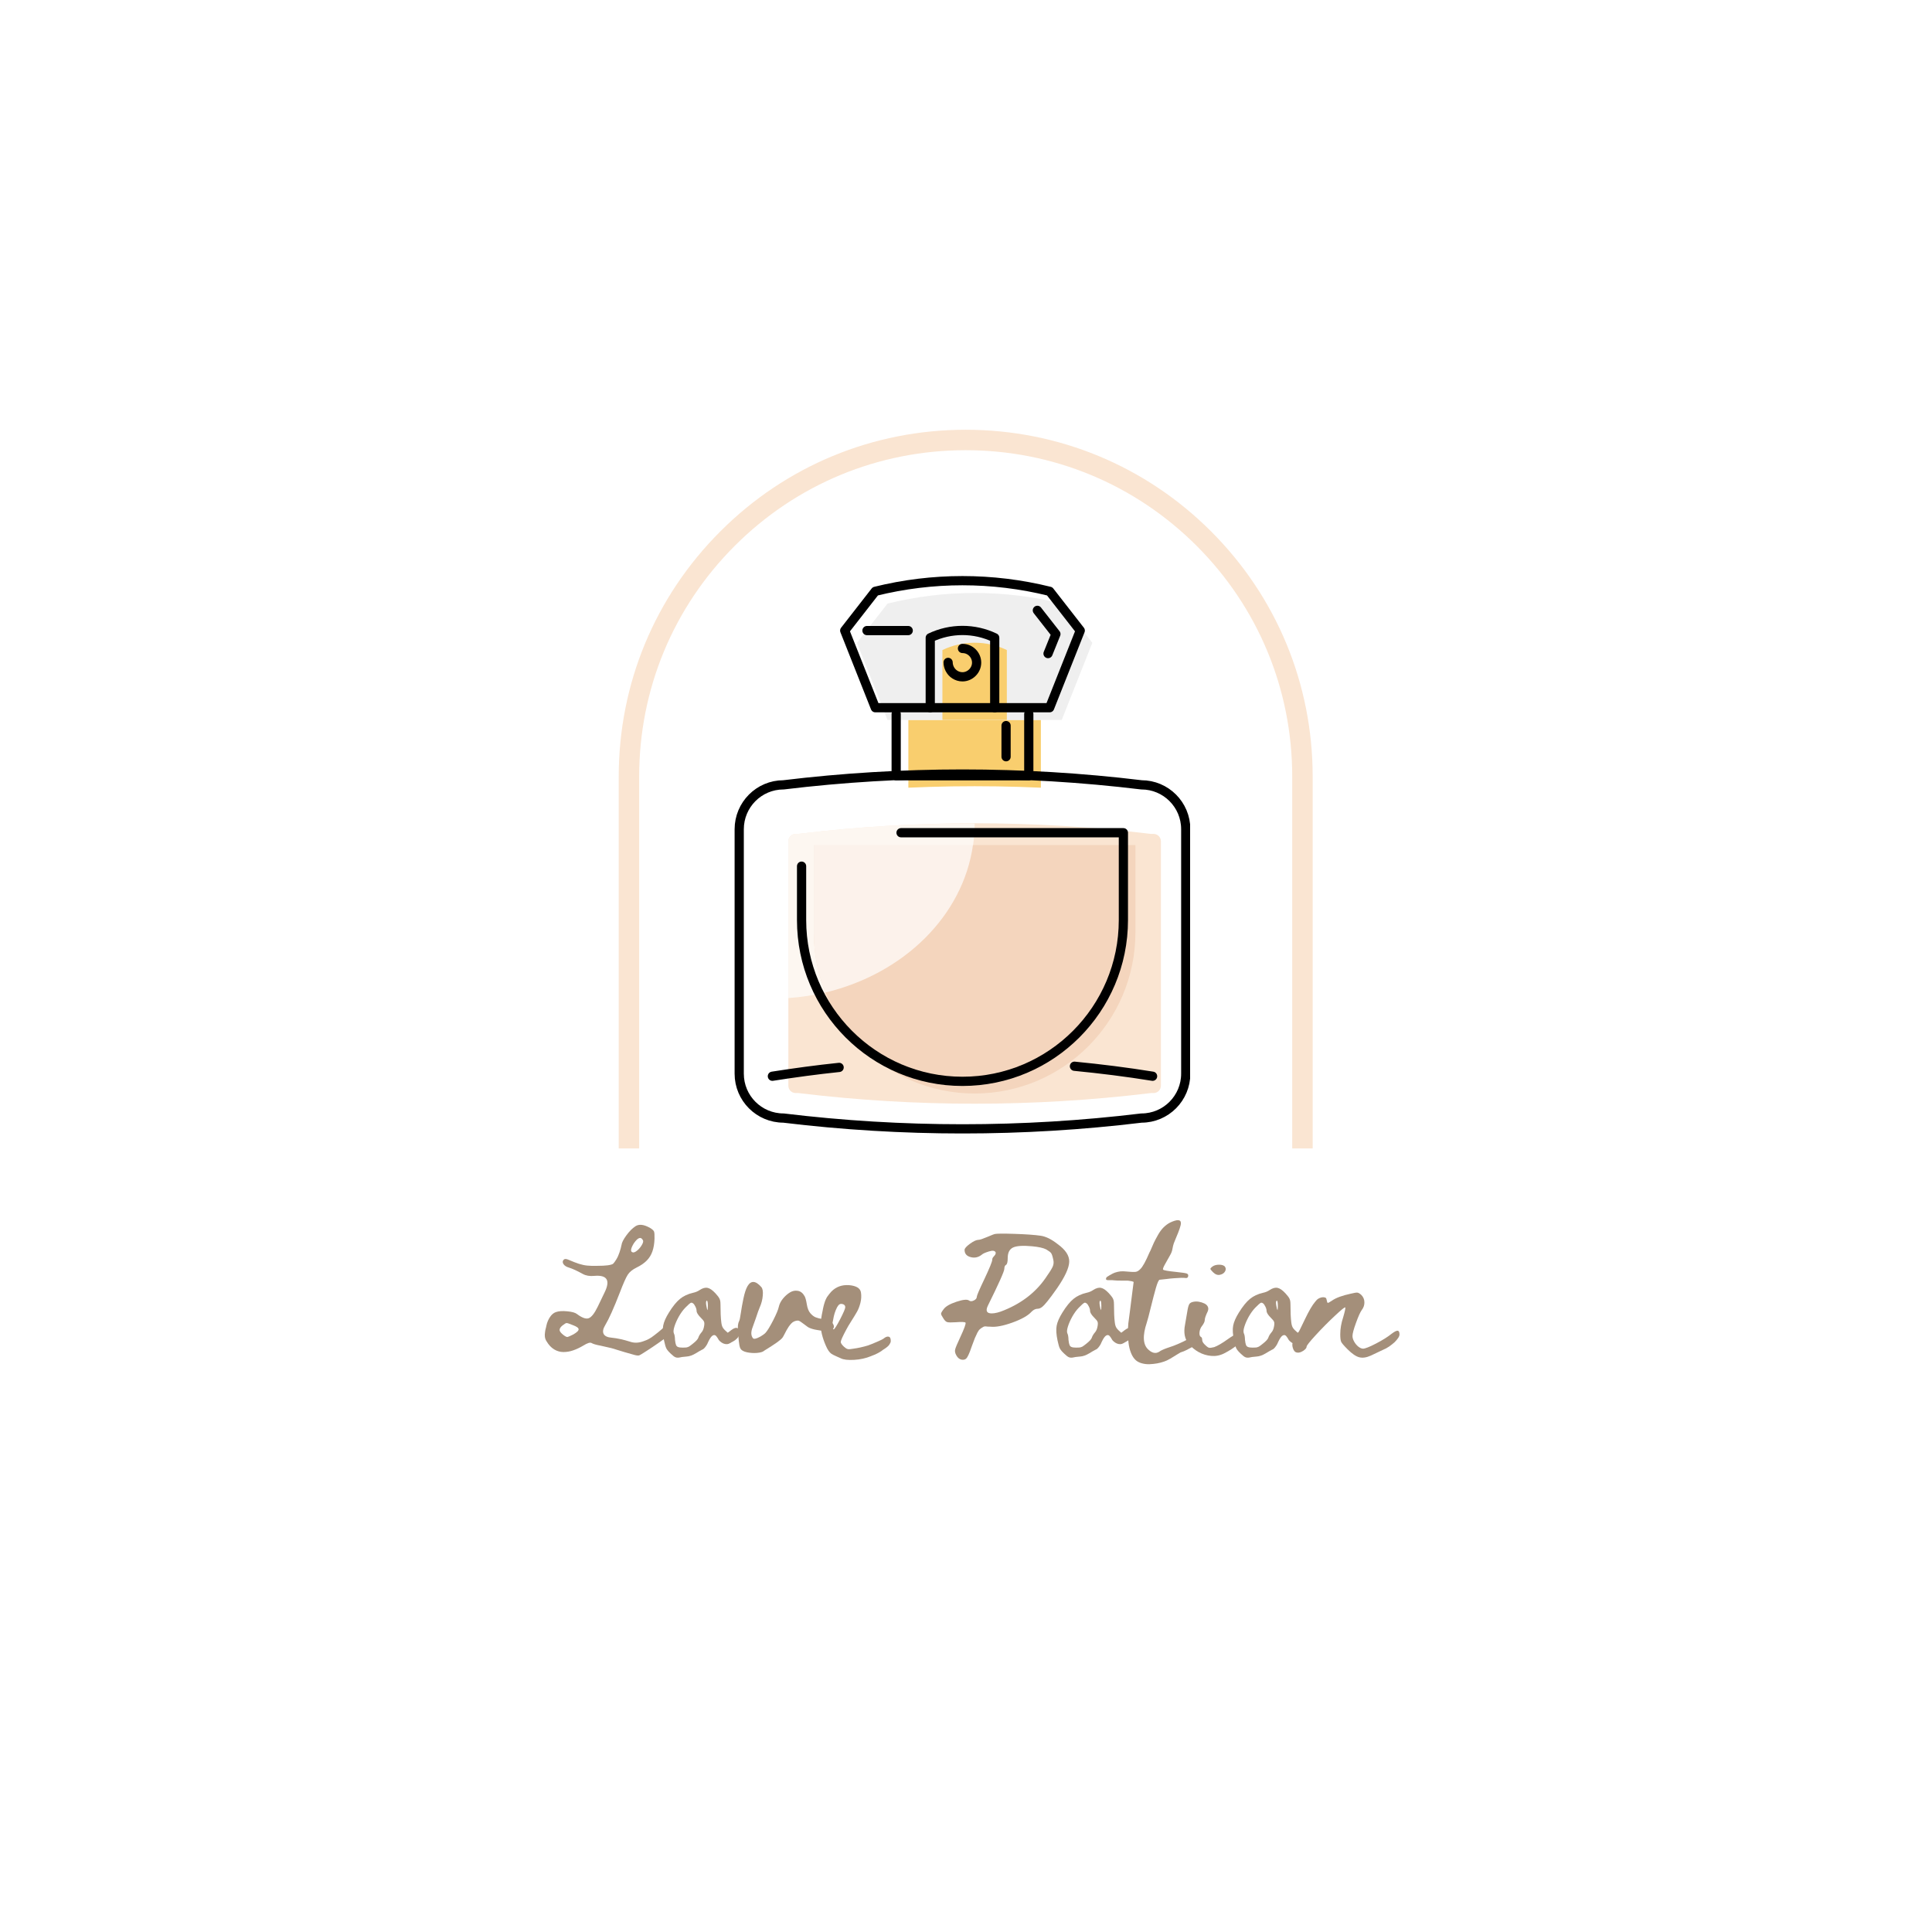 <svg xmlns="http://www.w3.org/2000/svg" xmlns:xlink="http://www.w3.org/1999/xlink" width="500" zoomAndPan="magnify" viewBox="0 0 375 375" height="500" preserveAspectRatio="xMidYMid meet" version="1.0"><defs><g/><clipPath id="ec94bbdcef"><path d="M 120.094 83.414 L 254.789 83.414 L 254.789 222.914 L 120.094 222.914 Z M 120.094 83.414 " clip-rule="nonzero"/></clipPath><clipPath id="a5cfc6d244"><path d="M 145 152 L 232.531 152 L 232.531 222 L 145 222 Z M 145 152 " clip-rule="nonzero"/></clipPath><clipPath id="bd92a74651"><path d="M 142.531 149 L 231 149 L 231 220 L 142.531 220 Z M 142.531 149 " clip-rule="nonzero"/></clipPath><clipPath id="f7e60cf16e"><path d="M 163 111.117 L 211 111.117 L 211 139 L 163 139 Z M 163 111.117 " clip-rule="nonzero"/></clipPath></defs><rect x="-37.5" width="450" fill="#ffffff" y="-37.5" height="450" fill-opacity="1"/><rect x="-37.5" width="450" fill="#ffffff" y="-37.5" height="450" fill-opacity="1"/><rect x="-37.5" width="450" fill="#ffffff" y="-37.5" height="450" fill-opacity="1"/><g clip-path="url(#ec94bbdcef)"><path fill="#fae5d2" d="M 254.789 331.621 L 250.82 331.621 L 250.82 150.746 C 250.82 133.824 244.23 117.918 232.27 105.949 C 220.293 93.98 204.367 87.383 187.43 87.383 C 170.508 87.383 154.59 93.973 142.629 105.934 C 130.66 117.887 124.062 133.801 124.062 150.746 L 124.062 331.621 L 120.094 331.621 L 120.094 150.746 C 120.094 132.738 127.102 115.832 139.832 103.129 C 152.535 90.414 169.445 83.414 187.43 83.414 C 205.43 83.414 222.355 90.422 235.074 103.145 C 247.789 115.855 254.789 132.762 254.789 150.746 L 254.789 331.621 " fill-opacity="1" fill-rule="nonzero"/></g><path fill="#f9ce6e" d="M 176.312 139.738 L 202.035 139.738 L 202.035 153.527 L 176.312 153.527 Z M 176.312 139.738 " fill-opacity="1" fill-rule="nonzero"/><path fill="#efefef" d="M 206.086 139.738 L 212.02 124.773 L 206.086 117.156 C 194.977 114.41 183.371 114.41 172.266 117.156 L 166.328 124.773 L 172.266 139.738 Z M 206.086 139.738 " fill-opacity="1" fill-rule="nonzero"/><g clip-path="url(#a5cfc6d244)"><path fill="#ffffff" d="M 232.484 210.719 C 232.484 215.449 228.66 219.324 223.895 219.324 C 200.824 222.117 177.527 222.117 154.453 219.324 C 149.73 219.324 145.863 215.492 145.863 210.719 L 145.863 163.305 C 145.863 158.574 149.688 154.699 154.453 154.699 C 177.527 151.906 200.824 151.906 223.895 154.699 C 228.617 154.699 232.484 158.531 232.484 163.305 Z M 232.484 210.719 " fill-opacity="1" fill-rule="nonzero"/></g><g clip-path="url(#bd92a74651)"><path stroke-linecap="round" transform="matrix(0.45, 0, 0, 0.451, 142.582, 111.795)" fill="none" stroke-linejoin="round" d="M 194.603 214.199 C 194.603 224.696 186.1 233.303 175.503 233.303 C 124.197 239.5 72.396 239.5 21.098 233.303 C 10.598 233.303 1.999 224.8 1.999 214.199 L 1.999 109 C 1.999 98.503 10.502 89.896 21.098 89.896 C 72.396 83.699 124.197 83.699 175.503 89.896 C 186.004 89.896 194.603 98.399 194.603 109 Z M 194.603 214.199 " stroke="#000000" stroke-width="3.973" stroke-opacity="1" stroke-miterlimit="10"/></g><path stroke-linecap="round" transform="matrix(0.45, 0, 0, 0.451, 142.582, 111.795)" fill="none" stroke-linejoin="round" d="M 181.296 143.601 L 181.296 166.9 " stroke="#000000" stroke-width="3.973" stroke-opacity="1" stroke-miterlimit="10"/><path fill="#fae5d2" d="M 189.176 214.23 C 177.887 214.23 166.508 213.555 155.309 212.203 L 154.906 212.16 L 154.453 212.16 C 153.645 212.16 153.016 211.527 153.016 210.719 L 153.016 163.305 C 153.016 162.496 153.645 161.863 154.453 161.863 L 154.906 161.863 L 155.309 161.82 C 166.508 160.469 177.887 159.793 189.176 159.793 C 200.461 159.793 211.84 160.469 223.039 161.82 L 223.445 161.863 L 223.895 161.863 C 224.703 161.863 225.332 162.496 225.332 163.305 L 225.332 210.719 C 225.332 211.527 224.703 212.16 223.895 212.16 L 223.445 212.16 L 223.039 212.203 C 211.84 213.555 200.461 214.23 189.176 214.23 Z M 189.176 214.23 " fill-opacity="1" fill-rule="nonzero"/><path fill="#ffffff" d="M 189.176 159.836 C 177.887 159.793 166.508 160.469 155.309 161.82 L 154.906 161.863 L 154.453 161.863 C 153.645 161.863 153.016 162.496 153.016 163.305 L 153.016 193.727 C 173.254 192.285 189.176 177.684 189.176 159.836 Z M 189.176 159.836 " fill-opacity="0.698" fill-rule="nonzero"/><path stroke-linecap="round" transform="matrix(0.45, 0, 0, 0.451, 142.582, 111.795)" fill="none" stroke-linejoin="round" d="M 146.597 211.001 C 157.897 212.102 169.102 213.497 180.298 215.3 " stroke="#000000" stroke-width="3.973" stroke-opacity="1" stroke-miterlimit="10"/><path stroke-linecap="round" transform="matrix(0.45, 0, 0, 0.451, 142.582, 111.795)" fill="none" stroke-linejoin="round" d="M 16.304 215.3 C 25.902 213.801 35.499 212.5 45.097 211.504 " stroke="#000000" stroke-width="3.973" stroke-opacity="1" stroke-miterlimit="10"/><path stroke-linecap="round" transform="matrix(0.45, 0, 0, 0.451, 142.582, 111.795)" fill="none" stroke-linejoin="round" d="M 126.898 59.404 L 126.898 85.996 L 69.703 85.996 L 69.703 59.404 " stroke="#000000" stroke-width="3.973" stroke-opacity="1" stroke-miterlimit="10"/><path fill="#f9ce6e" d="M 195.426 139.738 L 195.426 126.172 C 191.469 124.277 186.879 124.277 182.922 126.172 L 182.922 139.738 Z M 195.426 139.738 " fill-opacity="1" fill-rule="nonzero"/><g clip-path="url(#f7e60cf16e)"><path stroke-linecap="round" transform="matrix(0.45, 0, 0, 0.451, 142.582, 111.795)" fill="none" stroke-linejoin="round" d="M 135.897 56.699 L 149.099 23.502 L 135.897 6.6 C 111.203 0.498 85.398 0.498 60.696 6.6 L 47.503 23.502 L 60.696 56.699 Z M 135.897 56.699 " stroke="#000000" stroke-width="3.973" stroke-opacity="1" stroke-miterlimit="10"/></g><path fill="#f4d5bd" d="M 157.961 170.473 L 157.961 180.973 C 157.961 198.234 171.949 212.25 189.176 212.25 C 206.398 212.25 220.387 198.234 220.387 180.973 L 220.387 164.027 L 157.961 164.027 Z M 157.961 170.473 " fill-opacity="1" fill-rule="nonzero"/><path fill="#ffffff" d="M 188.859 163.984 L 157.961 163.984 L 157.961 180.973 C 157.961 185.117 158.773 189.039 160.211 192.645 C 175.414 188.996 186.926 177.773 188.859 163.984 Z M 188.859 163.984 " fill-opacity="0.698" fill-rule="nonzero"/><path stroke-linecap="round" transform="matrix(0.45, 0, 0, 0.451, 142.582, 111.795)" fill="none" stroke-linejoin="round" d="M 130.598 14.8 L 138.598 25.002 L 135.202 33.401 " stroke="#000000" stroke-width="3.973" stroke-opacity="1" stroke-miterlimit="10"/><path stroke-linecap="round" transform="matrix(0.45, 0, 0, 0.451, 142.582, 111.795)" fill="none" stroke-linejoin="round" d="M 112.202 56.699 L 112.202 26.597 C 103.404 22.401 93.198 22.401 84.399 26.597 L 84.399 56.699 " stroke="#000000" stroke-width="3.973" stroke-opacity="1" stroke-miterlimit="10"/><path stroke-linecap="round" transform="matrix(0.45, 0, 0, 0.451, 142.582, 111.795)" fill="none" stroke-linejoin="round" d="M 98.296 31.199 C 101.701 31.199 104.402 33.999 104.402 37.301 C 104.402 40.604 101.597 43.403 98.296 43.403 C 95.899 43.403 93.797 41.999 92.798 39.997 C 92.399 39.199 92.104 38.203 92.104 37.197 " stroke="#000000" stroke-width="3.973" stroke-opacity="1" stroke-miterlimit="10"/><path stroke-linecap="round" transform="matrix(0.45, 0, 0, 0.451, 142.582, 111.795)" fill="none" stroke-linejoin="round" d="M 117.101 64.396 L 117.101 77.796 " stroke="#000000" stroke-width="3.973" stroke-opacity="1" stroke-miterlimit="10"/><path stroke-linecap="round" transform="matrix(0.45, 0, 0, 0.451, 142.582, 111.795)" fill="none" stroke-linejoin="round" d="M 71.797 110.499 L 167.703 110.499 L 167.703 148.1 C 167.703 186.402 136.6 217.502 98.296 217.502 C 60.001 217.502 28.898 186.402 28.898 148.1 L 28.898 124.896 " stroke="#000000" stroke-width="3.973" stroke-opacity="1" stroke-miterlimit="10"/><path stroke-linecap="round" transform="matrix(0.45, 0, 0, 0.451, 142.582, 111.795)" fill="none" stroke-linejoin="round" d="M 57.1 23.502 L 74.897 23.502 " stroke="#000000" stroke-width="3.973" stroke-opacity="1" stroke-miterlimit="10"/><g fill="#a48f7a" fill-opacity="1"><g transform="translate(104.666, 262.602)"><g><path d="M 24.047 -4.828 C 24.047 -4.828 24.055 -4.832 24.078 -4.844 C 24.086 -4.863 24.102 -4.875 24.125 -4.875 C 24.52 -5.227 24.844 -5.344 25.094 -5.219 C 25.281 -5.125 25.398 -4.953 25.453 -4.703 C 25.547 -4.047 25.113 -3.363 24.156 -2.656 C 22.75 -1.633 21.305 -0.664 19.828 0.25 C 19.609 0.383 19.441 0.469 19.328 0.5 C 19.16 0.531 18.914 0.504 18.594 0.422 C 17.633 0.172 16.117 -0.273 14.047 -0.922 C 13.148 -1.141 12.441 -1.301 11.922 -1.406 C 11.035 -1.57 10.445 -1.742 10.156 -1.922 C 9.883 -2.086 9.348 -1.922 8.547 -1.422 C 7.879 -1.023 7.227 -0.719 6.594 -0.5 C 5.969 -0.281 5.336 -0.172 4.703 -0.172 C 4.066 -0.172 3.461 -0.344 2.891 -0.688 C 2.316 -1.039 1.82 -1.57 1.406 -2.281 C 1.32 -2.406 1.254 -2.539 1.203 -2.688 C 1.148 -2.832 1.113 -2.988 1.094 -3.156 C 1.082 -3.32 1.078 -3.457 1.078 -3.562 C 1.078 -3.664 1.094 -3.82 1.125 -4.031 C 1.156 -4.238 1.176 -4.379 1.188 -4.453 C 1.207 -4.535 1.25 -4.695 1.312 -4.938 C 1.375 -5.176 1.406 -5.32 1.406 -5.375 C 1.531 -5.938 1.754 -6.461 2.078 -6.953 C 2.41 -7.453 2.789 -7.773 3.219 -7.922 C 3.77 -8.117 4.508 -8.172 5.438 -8.078 C 6.363 -7.992 6.992 -7.816 7.328 -7.547 C 8.297 -6.816 9.051 -6.547 9.594 -6.734 C 10.133 -6.93 10.719 -7.672 11.344 -8.953 C 11.676 -9.648 12.129 -10.594 12.703 -11.781 C 13.836 -14.113 13.16 -15.172 10.672 -14.953 C 9.805 -14.867 9.066 -14.992 8.453 -15.328 C 7.348 -15.941 6.438 -16.359 5.719 -16.578 C 5.258 -16.711 4.926 -16.926 4.719 -17.219 C 4.508 -17.52 4.504 -17.797 4.703 -18.047 C 4.867 -18.266 5.16 -18.289 5.578 -18.125 C 6.422 -17.758 7.129 -17.484 7.703 -17.297 C 8.266 -17.117 8.805 -17.004 9.328 -16.953 C 9.859 -16.898 10.516 -16.883 11.297 -16.906 C 12.91 -16.906 13.922 -17.035 14.328 -17.297 C 14.492 -17.453 14.703 -17.734 14.953 -18.141 C 15.203 -18.547 15.41 -19.004 15.578 -19.516 C 15.754 -20.035 15.883 -20.516 15.969 -20.953 C 16.02 -21.398 16.332 -22.02 16.906 -22.812 C 17.488 -23.602 18.07 -24.191 18.656 -24.578 C 19.363 -25.055 20.32 -24.945 21.531 -24.25 C 21.945 -24 22.195 -23.77 22.281 -23.562 C 22.363 -23.352 22.395 -22.883 22.375 -22.156 C 22.344 -21.219 22.207 -20.406 21.969 -19.719 C 21.738 -19.039 21.375 -18.445 20.875 -17.938 C 20.375 -17.426 19.719 -16.973 18.906 -16.578 C 18.113 -16.191 17.539 -15.727 17.188 -15.188 C 16.832 -14.645 16.312 -13.473 15.625 -11.672 C 14.457 -8.66 13.516 -6.562 12.797 -5.375 C 12.379 -4.688 12.281 -4.125 12.5 -3.688 C 12.727 -3.258 13.254 -3.016 14.078 -2.953 C 15.16 -2.848 16.352 -2.586 17.656 -2.172 C 18.469 -1.891 19.348 -1.93 20.297 -2.297 C 20.648 -2.41 20.977 -2.551 21.281 -2.719 C 21.594 -2.883 21.941 -3.117 22.328 -3.422 C 22.711 -3.723 22.977 -3.93 23.125 -4.047 C 23.27 -4.16 23.578 -4.422 24.047 -4.828 Z M 18.344 -21.25 C 17.664 -20.113 17.648 -19.531 18.297 -19.5 C 18.535 -19.531 18.82 -19.695 19.156 -20 C 19.488 -20.312 19.758 -20.66 19.969 -21.047 C 20.176 -21.43 20.227 -21.707 20.125 -21.875 C 19.738 -22.625 19.145 -22.414 18.344 -21.25 Z M 6.625 -3.594 C 7.32 -4 7.66 -4.332 7.641 -4.594 C 7.629 -4.863 7.25 -5.133 6.5 -5.406 C 5.832 -5.688 5.426 -5.816 5.281 -5.797 C 5.145 -5.785 4.875 -5.617 4.469 -5.297 C 4.102 -4.984 3.93 -4.691 3.953 -4.422 C 3.984 -4.16 4.223 -3.852 4.672 -3.5 C 5.035 -3.219 5.297 -3.082 5.453 -3.094 C 5.617 -3.113 6.008 -3.281 6.625 -3.594 Z M 6.625 -3.594 "/></g></g></g><g fill="#a48f7a" fill-opacity="1"><g transform="translate(128.549, 262.602)"><g><path d="M 14.625 -4.797 C 14.875 -4.66 15 -4.367 15 -3.922 C 15.02 -3.41 14.727 -2.926 14.125 -2.469 C 13.906 -2.32 13.656 -2.176 13.375 -2.031 C 13.32 -2.008 13.266 -1.973 13.203 -1.922 C 12.961 -1.785 12.758 -1.711 12.594 -1.703 C 12.094 -1.672 11.613 -1.867 11.156 -2.297 C 11.031 -2.398 10.906 -2.578 10.781 -2.828 L 10.703 -2.953 C 10.547 -3.203 10.398 -3.359 10.266 -3.422 C 10.141 -3.492 9.977 -3.477 9.781 -3.375 C 9.531 -3.238 9.242 -2.832 8.922 -2.156 C 8.773 -1.801 8.648 -1.555 8.547 -1.422 C 8.234 -0.953 7.957 -0.688 7.719 -0.625 C 7.426 -0.477 7.02 -0.242 6.5 0.078 C 5.863 0.461 5.266 0.672 4.703 0.703 C 4.047 0.754 3.562 0.82 3.25 0.906 C 3.164 0.914 3.082 0.922 3 0.922 C 2.812 0.922 2.656 0.891 2.531 0.828 C 2.32 0.742 2.031 0.52 1.656 0.156 C 1.238 -0.227 0.953 -0.566 0.797 -0.859 C 0.648 -1.148 0.5 -1.664 0.344 -2.406 C 0.094 -3.602 0.035 -4.562 0.172 -5.281 C 0.305 -6.008 0.676 -6.859 1.281 -7.828 C 2.039 -9.055 2.766 -9.945 3.453 -10.5 C 4.129 -11.051 4.969 -11.441 5.969 -11.672 C 6.457 -11.773 6.883 -11.953 7.25 -12.203 C 7.832 -12.586 8.348 -12.727 8.797 -12.625 C 9.234 -12.539 9.734 -12.195 10.297 -11.594 C 10.598 -11.258 10.816 -10.992 10.953 -10.797 C 11.086 -10.598 11.176 -10.406 11.219 -10.219 C 11.27 -10.039 11.297 -9.773 11.297 -9.422 C 11.297 -7.941 11.348 -6.789 11.453 -5.969 C 11.504 -5.488 11.613 -5.117 11.781 -4.859 C 11.957 -4.598 12.266 -4.285 12.703 -3.922 L 12.781 -3.969 C 13.07 -4.176 13.285 -4.336 13.422 -4.453 C 13.922 -4.836 14.32 -4.953 14.625 -4.797 Z M 8.844 -9.094 C 8.844 -9.75 8.781 -10.109 8.656 -10.172 C 8.613 -10.141 8.578 -10.098 8.547 -10.047 C 8.461 -9.898 8.473 -9.562 8.578 -9.031 C 8.641 -8.645 8.707 -8.398 8.781 -8.297 C 8.82 -8.43 8.844 -8.695 8.844 -9.094 Z M 8.125 -5.25 C 8.188 -5.633 8.176 -5.91 8.094 -6.078 C 8.031 -6.242 7.82 -6.5 7.469 -6.844 C 6.926 -7.383 6.656 -7.828 6.656 -8.172 C 6.656 -8.41 6.578 -8.688 6.422 -9 C 6.273 -9.312 6.125 -9.52 5.969 -9.625 C 5.852 -9.707 5.754 -9.75 5.672 -9.75 C 5.609 -9.75 5.551 -9.734 5.5 -9.703 C 5.332 -9.617 4.988 -9.312 4.469 -8.781 C 4.02 -8.32 3.598 -7.742 3.203 -7.047 C 2.816 -6.348 2.531 -5.691 2.344 -5.078 C 2.164 -4.492 2.133 -4.066 2.25 -3.797 C 2.383 -3.547 2.457 -3.125 2.469 -2.531 C 2.52 -2.07 2.586 -1.738 2.672 -1.531 C 2.754 -1.344 2.879 -1.219 3.047 -1.156 C 3.234 -1.07 3.535 -1.031 3.953 -1.031 C 4.148 -1.031 4.316 -1.035 4.453 -1.047 C 4.586 -1.047 4.711 -1.062 4.828 -1.094 C 4.941 -1.133 5.051 -1.176 5.156 -1.219 C 5.27 -1.289 5.383 -1.367 5.5 -1.453 C 5.613 -1.535 5.754 -1.645 5.922 -1.781 C 6.555 -2.281 6.914 -2.676 7 -2.969 C 7.102 -3.289 7.301 -3.625 7.594 -3.969 C 7.863 -4.258 8.039 -4.688 8.125 -5.25 Z M 8.125 -5.25 "/></g></g></g><g fill="#a48f7a" fill-opacity="1"><g transform="translate(142.135, 262.602)"><g><path d="M 16.469 -4.453 C 15.875 -4.547 15.367 -4.688 14.953 -4.875 C 14.785 -4.938 14.438 -5.176 13.906 -5.594 C 13.383 -6.008 13.016 -6.238 12.797 -6.281 C 12.535 -6.289 12.289 -6.242 12.062 -6.141 C 11.832 -6.047 11.633 -5.91 11.469 -5.734 C 11.301 -5.555 11.129 -5.344 10.953 -5.094 C 10.785 -4.844 10.641 -4.602 10.516 -4.375 C 10.398 -4.145 10.27 -3.895 10.125 -3.625 C 9.988 -3.352 9.863 -3.133 9.75 -2.969 C 9.582 -2.738 9.211 -2.422 8.641 -2.016 C 8.066 -1.617 7.504 -1.25 6.953 -0.906 C 6.398 -0.57 6.109 -0.383 6.078 -0.344 C 5.859 -0.176 5.426 -0.062 4.781 0 C 4.145 0.051 3.5 0.008 2.844 -0.125 C 2.195 -0.27 1.781 -0.504 1.594 -0.828 C 1.508 -0.961 1.438 -1.191 1.375 -1.516 C 1.32 -1.836 1.281 -2.145 1.25 -2.438 C 1.227 -2.727 1.203 -3.07 1.172 -3.469 C 1.141 -3.875 1.125 -4.145 1.125 -4.281 C 1.02 -5.094 1.094 -5.738 1.344 -6.219 C 1.426 -6.352 1.531 -6.852 1.656 -7.719 C 1.781 -8.594 1.953 -9.551 2.172 -10.594 C 2.391 -11.633 2.648 -12.422 2.953 -12.953 C 3.629 -14.098 4.52 -14.047 5.625 -12.797 C 5.895 -12.492 5.992 -11.953 5.922 -11.172 C 5.867 -10.391 5.672 -9.613 5.328 -8.844 C 5.129 -8.383 4.879 -7.688 4.578 -6.75 C 4.254 -5.832 4.047 -5.25 3.953 -5 C 3.598 -4.082 3.613 -3.375 4 -2.875 C 4.082 -2.758 4.238 -2.723 4.469 -2.766 C 4.707 -2.816 4.961 -2.914 5.234 -3.062 C 5.516 -3.207 5.766 -3.359 5.984 -3.516 C 6.211 -3.672 6.375 -3.805 6.469 -3.922 C 6.82 -4.305 7.312 -5.109 7.938 -6.328 C 8.562 -7.555 8.926 -8.43 9.031 -8.953 C 9.156 -9.504 9.422 -10.031 9.828 -10.531 C 10.242 -11.039 10.703 -11.445 11.203 -11.75 C 11.703 -12.051 12.219 -12.148 12.75 -12.047 C 13.281 -11.953 13.711 -11.602 14.047 -11 C 14.203 -10.719 14.344 -10.191 14.469 -9.422 C 14.594 -8.66 14.82 -8.086 15.156 -7.703 C 15.469 -7.336 15.801 -7.078 16.156 -6.922 C 16.52 -6.773 16.961 -6.66 17.484 -6.578 C 18.016 -6.504 18.426 -6.422 18.719 -6.328 C 19.07 -6.191 19.352 -5.957 19.562 -5.625 C 19.77 -5.289 19.781 -4.984 19.594 -4.703 C 19.363 -4.316 18.832 -4.164 18 -4.25 C 17.332 -4.312 16.82 -4.379 16.469 -4.453 Z M 16.469 -4.453 "/></g></g></g><g fill="#a48f7a" fill-opacity="1"><g transform="translate(159.769, 262.602)"><g><path d="M 11.75 -2.797 C 12.113 -3.098 12.43 -3.219 12.703 -3.156 C 12.984 -3.102 13.125 -2.844 13.125 -2.375 C 13.145 -2.227 13.113 -2.078 13.031 -1.922 C 12.957 -1.773 12.879 -1.645 12.797 -1.531 C 12.711 -1.426 12.594 -1.305 12.438 -1.172 C 12.281 -1.035 12.148 -0.938 12.047 -0.875 C 11.953 -0.812 11.805 -0.719 11.609 -0.594 C 11.422 -0.469 11.312 -0.383 11.281 -0.344 C 10.875 -0.082 10.461 0.141 10.047 0.328 C 10.016 0.336 9.969 0.352 9.906 0.375 C 9.852 0.406 9.789 0.43 9.719 0.453 C 9.656 0.484 9.586 0.508 9.516 0.531 C 9.453 0.562 9.398 0.582 9.359 0.594 L 9.297 0.625 C 8.285 1.039 7.195 1.281 6.031 1.344 C 4.82 1.414 3.945 1.312 3.406 1.031 C 3.332 0.988 3.062 0.867 2.594 0.672 C 2.133 0.473 1.801 0.301 1.594 0.156 C 1.219 -0.094 0.852 -0.633 0.5 -1.469 C -0.145 -2.969 -0.469 -4.297 -0.469 -5.453 C -0.469 -6.148 -0.344 -7.066 -0.094 -8.203 C -0.082 -8.266 -0.055 -8.406 -0.016 -8.625 C 0.023 -8.844 0.062 -9.004 0.094 -9.109 C 0.133 -9.223 0.176 -9.375 0.219 -9.562 C 0.27 -9.75 0.32 -9.91 0.375 -10.047 C 0.426 -10.18 0.484 -10.316 0.547 -10.453 C 0.617 -10.598 0.688 -10.727 0.75 -10.844 C 1.102 -11.332 1.383 -11.688 1.594 -11.906 C 2.5 -12.832 3.645 -13.25 5.031 -13.156 C 6.457 -13.031 7.227 -12.551 7.344 -11.719 C 7.445 -11.07 7.41 -10.398 7.234 -9.703 C 7.055 -9.016 6.836 -8.445 6.578 -8 C 6.328 -7.551 5.973 -6.969 5.516 -6.25 C 5.055 -5.531 4.727 -4.977 4.531 -4.594 C 3.789 -3.219 3.422 -2.395 3.422 -2.125 C 3.422 -1.906 3.629 -1.598 4.047 -1.203 C 4.316 -0.953 4.555 -0.801 4.766 -0.75 C 4.973 -0.695 5.352 -0.723 5.906 -0.828 C 6.77 -0.941 7.707 -1.148 8.719 -1.453 C 9.102 -1.586 9.66 -1.812 10.391 -2.125 C 11.129 -2.438 11.582 -2.66 11.75 -2.797 Z M 2.047 -4.578 C 2.203 -4.578 2.617 -5.227 3.297 -6.531 C 3.961 -7.82 4.297 -8.602 4.297 -8.875 C 4.297 -9.188 4.125 -9.391 3.781 -9.484 C 3.445 -9.578 3.176 -9.5 2.969 -9.25 C 2.801 -9.051 2.633 -8.75 2.469 -8.344 C 2.301 -7.945 2.172 -7.539 2.078 -7.125 C 1.992 -6.707 1.914 -6.305 1.844 -5.922 C 1.781 -5.535 1.766 -5.211 1.797 -4.953 C 1.828 -4.703 1.91 -4.578 2.047 -4.578 Z M 2.047 -4.578 "/></g></g></g><g fill="#a48f7a" fill-opacity="1"><g transform="translate(171.03, 262.602)"><g/></g></g><g fill="#a48f7a" fill-opacity="1"><g transform="translate(182.441, 262.602)"><g><path d="M 8.625 -14.328 C 9.645 -16.492 10.156 -17.75 10.156 -18.094 C 10.156 -18.281 10.211 -18.441 10.328 -18.578 C 10.441 -18.711 10.551 -18.844 10.656 -18.969 C 10.77 -19.102 10.828 -19.27 10.828 -19.469 C 10.691 -19.852 10.258 -19.93 9.531 -19.703 C 8.812 -19.484 8.352 -19.281 8.156 -19.094 C 7.488 -18.551 6.758 -18.383 5.969 -18.594 C 5.176 -18.801 4.781 -19.27 4.781 -20 C 4.781 -20.281 5.129 -20.676 5.828 -21.188 C 6.523 -21.695 7.082 -21.953 7.5 -21.953 C 7.75 -21.953 8.316 -22.141 9.203 -22.516 C 10.086 -22.891 10.562 -23.078 10.625 -23.078 C 11.008 -23.172 12.305 -23.18 14.516 -23.109 C 16.734 -23.035 18.406 -22.914 19.531 -22.75 C 20.539 -22.613 21.645 -22.07 22.844 -21.125 C 24.383 -20.02 25.133 -18.875 25.094 -17.688 C 25.062 -16.5 24.27 -14.781 22.719 -12.531 C 21.957 -11.445 21.352 -10.629 20.906 -10.078 C 20.469 -9.523 20.102 -9.133 19.812 -8.906 C 19.52 -8.688 19.25 -8.578 19 -8.578 C 18.562 -8.578 18.156 -8.383 17.781 -8 C 17.113 -7.25 15.875 -6.547 14.062 -5.891 C 12.25 -5.242 10.82 -4.977 9.781 -5.094 C 9.457 -5.094 9.18 -5.109 8.953 -5.141 C 8.734 -5.18 8.523 -5.133 8.328 -5 C 8.109 -4.883 7.926 -4.758 7.781 -4.625 C 7.625 -4.508 7.457 -4.285 7.281 -3.953 C 7.113 -3.598 6.945 -3.238 6.781 -2.875 C 6.625 -2.488 6.43 -1.977 6.203 -1.344 C 5.922 -0.508 5.695 0.07 5.531 0.406 C 5.375 0.75 5.219 0.988 5.062 1.125 C 4.906 1.258 4.703 1.328 4.453 1.328 C 3.922 1.328 3.492 1.035 3.172 0.453 C 2.941 0.047 2.867 -0.328 2.953 -0.672 C 3.035 -1.023 3.359 -1.801 3.922 -3 C 4.723 -4.719 5.07 -5.676 4.969 -5.875 C 4.844 -6.02 4.195 -6.047 3.031 -5.953 C 2.195 -5.898 1.656 -5.91 1.406 -5.984 C 1.156 -6.055 0.906 -6.301 0.656 -6.719 C 0.363 -7.156 0.219 -7.453 0.219 -7.609 C 0.219 -7.766 0.379 -8.051 0.703 -8.469 C 1.086 -9.02 1.926 -9.508 3.219 -9.938 C 4.508 -10.363 5.328 -10.438 5.672 -10.156 C 5.91 -9.988 6.219 -10 6.594 -10.188 C 6.969 -10.375 7.156 -10.613 7.156 -10.906 C 7.156 -11.133 7.645 -12.273 8.625 -14.328 Z M 22 -18.094 C 21.863 -18.758 21.723 -19.188 21.578 -19.375 C 21.441 -19.562 21.125 -19.801 20.625 -20.094 C 20.062 -20.383 19.145 -20.586 17.875 -20.703 C 16.094 -20.867 14.859 -20.785 14.172 -20.453 C 13.492 -20.117 13.156 -19.441 13.156 -18.422 C 13.156 -17.66 13.047 -17.219 12.828 -17.094 C 12.609 -16.969 12.5 -16.711 12.5 -16.328 C 12.5 -15.859 11.43 -13.469 9.297 -9.156 C 8.828 -8.164 9.078 -7.672 10.047 -7.672 C 10.703 -7.672 11.52 -7.879 12.5 -8.297 C 16.133 -9.785 18.914 -12.035 20.844 -15.047 C 21.426 -15.867 21.789 -16.477 21.938 -16.875 C 22.082 -17.27 22.102 -17.676 22 -18.094 Z M 22 -18.094 "/></g></g></g><g fill="#a48f7a" fill-opacity="1"><g transform="translate(204.925, 262.602)"><g><path d="M 14.625 -4.797 C 14.875 -4.66 15 -4.367 15 -3.922 C 15.02 -3.41 14.727 -2.926 14.125 -2.469 C 13.906 -2.32 13.656 -2.176 13.375 -2.031 C 13.32 -2.008 13.266 -1.973 13.203 -1.922 C 12.961 -1.785 12.758 -1.711 12.594 -1.703 C 12.094 -1.672 11.613 -1.867 11.156 -2.297 C 11.031 -2.398 10.906 -2.578 10.781 -2.828 L 10.703 -2.953 C 10.547 -3.203 10.398 -3.359 10.266 -3.422 C 10.141 -3.492 9.977 -3.477 9.781 -3.375 C 9.531 -3.238 9.242 -2.832 8.922 -2.156 C 8.773 -1.801 8.648 -1.555 8.547 -1.422 C 8.234 -0.953 7.957 -0.688 7.719 -0.625 C 7.426 -0.477 7.02 -0.242 6.5 0.078 C 5.863 0.461 5.266 0.672 4.703 0.703 C 4.047 0.754 3.562 0.82 3.25 0.906 C 3.164 0.914 3.082 0.922 3 0.922 C 2.812 0.922 2.656 0.891 2.531 0.828 C 2.32 0.742 2.031 0.52 1.656 0.156 C 1.238 -0.227 0.953 -0.566 0.797 -0.859 C 0.648 -1.148 0.5 -1.664 0.344 -2.406 C 0.094 -3.602 0.035 -4.562 0.172 -5.281 C 0.305 -6.008 0.676 -6.859 1.281 -7.828 C 2.039 -9.055 2.766 -9.945 3.453 -10.5 C 4.129 -11.051 4.969 -11.441 5.969 -11.672 C 6.457 -11.773 6.883 -11.953 7.25 -12.203 C 7.832 -12.586 8.348 -12.727 8.797 -12.625 C 9.234 -12.539 9.734 -12.195 10.297 -11.594 C 10.598 -11.258 10.816 -10.992 10.953 -10.797 C 11.086 -10.598 11.176 -10.406 11.219 -10.219 C 11.27 -10.039 11.297 -9.773 11.297 -9.422 C 11.297 -7.941 11.348 -6.789 11.453 -5.969 C 11.504 -5.488 11.613 -5.117 11.781 -4.859 C 11.957 -4.598 12.266 -4.285 12.703 -3.922 L 12.781 -3.969 C 13.07 -4.176 13.285 -4.336 13.422 -4.453 C 13.922 -4.836 14.32 -4.953 14.625 -4.797 Z M 8.844 -9.094 C 8.844 -9.75 8.781 -10.109 8.656 -10.172 C 8.613 -10.141 8.578 -10.098 8.547 -10.047 C 8.461 -9.898 8.473 -9.562 8.578 -9.031 C 8.641 -8.645 8.707 -8.398 8.781 -8.297 C 8.82 -8.43 8.844 -8.695 8.844 -9.094 Z M 8.125 -5.25 C 8.188 -5.633 8.176 -5.91 8.094 -6.078 C 8.031 -6.242 7.82 -6.5 7.469 -6.844 C 6.926 -7.383 6.656 -7.828 6.656 -8.172 C 6.656 -8.41 6.578 -8.688 6.422 -9 C 6.273 -9.312 6.125 -9.52 5.969 -9.625 C 5.852 -9.707 5.754 -9.75 5.672 -9.75 C 5.609 -9.75 5.551 -9.734 5.5 -9.703 C 5.332 -9.617 4.988 -9.312 4.469 -8.781 C 4.02 -8.32 3.598 -7.742 3.203 -7.047 C 2.816 -6.348 2.531 -5.691 2.344 -5.078 C 2.164 -4.492 2.133 -4.066 2.25 -3.797 C 2.383 -3.547 2.457 -3.125 2.469 -2.531 C 2.52 -2.07 2.586 -1.738 2.672 -1.531 C 2.754 -1.344 2.879 -1.219 3.047 -1.156 C 3.234 -1.07 3.535 -1.031 3.953 -1.031 C 4.148 -1.031 4.316 -1.035 4.453 -1.047 C 4.586 -1.047 4.711 -1.062 4.828 -1.094 C 4.941 -1.133 5.051 -1.176 5.156 -1.219 C 5.27 -1.289 5.383 -1.367 5.5 -1.453 C 5.613 -1.535 5.754 -1.645 5.922 -1.781 C 6.555 -2.281 6.914 -2.676 7 -2.969 C 7.102 -3.289 7.301 -3.625 7.594 -3.969 C 7.863 -4.258 8.039 -4.688 8.125 -5.25 Z M 8.125 -5.25 "/></g></g></g><g fill="#a48f7a" fill-opacity="1"><g transform="translate(218.51, 262.602)"><g><path d="M 12.672 -3.031 C 13.055 -3.289 13.379 -3.375 13.641 -3.281 C 13.91 -3.195 14.031 -2.922 14 -2.453 C 13.977 -2.336 13.938 -2.219 13.875 -2.094 C 13.82 -1.969 13.742 -1.852 13.641 -1.75 C 13.547 -1.645 13.453 -1.551 13.359 -1.469 C 13.266 -1.383 13.145 -1.297 13 -1.203 C 12.852 -1.117 12.727 -1.051 12.625 -1 C 12.52 -0.945 12.391 -0.879 12.234 -0.797 C 12.078 -0.711 11.973 -0.656 11.922 -0.625 C 11.504 -0.406 11.07 -0.227 10.625 -0.094 C 10.602 -0.082 10.395 0.039 10 0.281 C 9.613 0.531 9.172 0.801 8.672 1.094 C 8.172 1.383 7.766 1.578 7.453 1.672 C 7.016 1.828 6.562 1.945 6.094 2.031 C 5.633 2.113 5.145 2.164 4.625 2.188 C 4.102 2.207 3.602 2.148 3.125 2.016 C 2.656 1.891 2.266 1.691 1.953 1.422 C 1.566 1.078 1.254 0.602 1.016 0 C 0.773 -0.613 0.613 -1.273 0.531 -1.984 C 0.457 -2.691 0.422 -3.352 0.422 -3.969 C 0.422 -4.594 0.445 -5.188 0.5 -5.75 C 0.52 -5.832 0.613 -6.547 0.781 -7.891 C 0.957 -9.234 1.125 -10.551 1.281 -11.844 L 1.531 -13.781 C 1.32 -13.895 0.945 -13.977 0.406 -14.031 C 0.07 -14.039 -0.27 -14.039 -0.625 -14.031 C -1.438 -14.031 -2.008 -14.051 -2.344 -14.094 C -2.414 -14.113 -2.516 -14.125 -2.641 -14.125 C -2.766 -14.125 -2.891 -14.125 -3.016 -14.125 C -3.141 -14.125 -3.266 -14.125 -3.391 -14.125 C -3.516 -14.125 -3.613 -14.133 -3.688 -14.156 C -3.758 -14.188 -3.805 -14.227 -3.828 -14.281 C -3.859 -14.539 -3.75 -14.727 -3.5 -14.844 C -3.477 -14.863 -3.363 -14.938 -3.156 -15.062 C -2.945 -15.188 -2.727 -15.305 -2.5 -15.422 C -2.281 -15.535 -1.977 -15.641 -1.594 -15.734 C -1.219 -15.828 -0.828 -15.863 -0.422 -15.844 C 0.828 -15.727 1.602 -15.691 1.906 -15.734 C 2.219 -15.773 2.523 -15.957 2.828 -16.281 C 3.273 -16.695 3.875 -17.785 4.625 -19.547 C 4.656 -19.617 4.707 -19.719 4.781 -19.844 C 5.062 -20.508 5.289 -21.035 5.469 -21.422 C 5.656 -21.805 5.914 -22.297 6.25 -22.891 C 6.582 -23.484 6.945 -23.977 7.344 -24.375 C 7.75 -24.77 8.164 -25.078 8.594 -25.297 C 10 -25.961 10.703 -25.922 10.703 -25.172 C 10.703 -24.742 10.375 -23.77 9.719 -22.25 C 9.539 -21.832 9.41 -21.508 9.328 -21.281 C 9.223 -20.977 9.133 -20.617 9.062 -20.203 C 9 -19.785 8.844 -19.367 8.594 -18.953 C 8.195 -18.254 7.863 -17.66 7.594 -17.172 C 7.281 -16.609 7.164 -16.273 7.25 -16.172 C 7.332 -16.035 8.176 -15.883 9.781 -15.719 C 10.895 -15.602 11.57 -15.504 11.812 -15.422 C 12.051 -15.336 12.156 -15.18 12.125 -14.953 C 12.094 -14.629 11.91 -14.492 11.578 -14.547 C 11.441 -14.566 11.176 -14.578 10.781 -14.578 C 10.375 -14.555 9.922 -14.531 9.422 -14.5 C 8.922 -14.469 8.406 -14.414 7.875 -14.344 C 7.352 -14.281 6.922 -14.234 6.578 -14.203 C 6.391 -14.172 6.145 -13.633 5.844 -12.594 C 5.551 -11.562 5.223 -10.305 4.859 -8.828 C 4.504 -7.359 4.242 -6.375 4.078 -5.875 C 3.223 -3.32 3.332 -1.57 4.406 -0.625 C 4.883 -0.188 5.332 0.02 5.75 0 C 6 0 6.273 -0.094 6.578 -0.281 C 6.629 -0.344 6.801 -0.441 7.094 -0.578 C 7.383 -0.711 7.68 -0.832 7.984 -0.938 C 8.297 -1.039 8.613 -1.148 8.938 -1.266 C 9.258 -1.391 9.43 -1.453 9.453 -1.453 C 10.785 -1.984 11.859 -2.508 12.672 -3.031 Z M 12.672 -3.031 "/></g></g></g><g fill="#a48f7a" fill-opacity="1"><g transform="translate(230.846, 262.602)"><g><path d="M 5.969 -15.172 C 5.508 -15.055 5.051 -15.223 4.594 -15.672 C 4.281 -15.992 4.113 -16.203 4.094 -16.297 C 4.082 -16.398 4.203 -16.551 4.453 -16.75 C 4.797 -17 5.238 -17.125 5.781 -17.125 C 6.32 -17.125 6.695 -17 6.906 -16.75 C 7.113 -16.469 7.125 -16.16 6.938 -15.828 C 6.75 -15.492 6.426 -15.273 5.969 -15.172 Z M 10.422 -3.203 C 10.535 -3.004 10.539 -2.812 10.438 -2.625 C 10.332 -2.438 10.031 -2.133 9.531 -1.719 C 8.738 -1.051 7.812 -0.445 6.75 0.094 C 5.945 0.5 5.113 0.66 4.25 0.578 C 3.395 0.504 2.586 0.258 1.828 -0.156 C 1.078 -0.57 0.426 -1.113 -0.125 -1.781 C -0.906 -2.707 -1.141 -3.945 -0.828 -5.5 C -0.797 -5.613 -0.727 -6.008 -0.625 -6.688 C -0.52 -7.375 -0.414 -7.977 -0.312 -8.5 C -0.207 -9.031 -0.086 -9.379 0.047 -9.547 C 0.203 -9.734 0.445 -9.859 0.781 -9.922 C 1.125 -9.992 1.477 -10 1.844 -9.938 C 2.219 -9.875 2.57 -9.766 2.906 -9.609 C 3.238 -9.453 3.469 -9.238 3.594 -8.969 C 3.719 -8.707 3.711 -8.41 3.578 -8.078 C 3.191 -7.273 3 -6.719 3 -6.406 C 3 -6.102 2.832 -5.727 2.5 -5.281 C 2.219 -4.945 2.047 -4.539 1.984 -4.062 C 1.93 -3.582 2.008 -3.27 2.219 -3.125 C 2.406 -3.062 2.5 -2.852 2.5 -2.5 C 2.5 -2.195 2.719 -1.852 3.156 -1.469 C 3.445 -1.188 3.68 -1.031 3.859 -1 C 4.035 -0.969 4.359 -1.008 4.828 -1.125 C 5.504 -1.375 6.379 -1.883 7.453 -2.656 C 8.297 -3.27 8.938 -3.617 9.375 -3.703 C 9.82 -3.785 10.172 -3.617 10.422 -3.203 Z M 10.422 -3.203 "/></g></g></g><g fill="#a48f7a" fill-opacity="1"><g transform="translate(239.182, 262.602)"><g><path d="M 14.625 -4.797 C 14.875 -4.66 15 -4.367 15 -3.922 C 15.02 -3.41 14.727 -2.926 14.125 -2.469 C 13.906 -2.32 13.656 -2.176 13.375 -2.031 C 13.32 -2.008 13.266 -1.973 13.203 -1.922 C 12.961 -1.785 12.758 -1.711 12.594 -1.703 C 12.094 -1.672 11.613 -1.867 11.156 -2.297 C 11.031 -2.398 10.906 -2.578 10.781 -2.828 L 10.703 -2.953 C 10.547 -3.203 10.398 -3.359 10.266 -3.422 C 10.141 -3.492 9.977 -3.477 9.781 -3.375 C 9.531 -3.238 9.242 -2.832 8.922 -2.156 C 8.773 -1.801 8.648 -1.555 8.547 -1.422 C 8.234 -0.953 7.957 -0.688 7.719 -0.625 C 7.426 -0.477 7.02 -0.242 6.5 0.078 C 5.863 0.461 5.266 0.672 4.703 0.703 C 4.047 0.754 3.562 0.82 3.25 0.906 C 3.164 0.914 3.082 0.922 3 0.922 C 2.812 0.922 2.656 0.891 2.531 0.828 C 2.32 0.742 2.031 0.52 1.656 0.156 C 1.238 -0.227 0.953 -0.566 0.797 -0.859 C 0.648 -1.148 0.5 -1.664 0.344 -2.406 C 0.094 -3.602 0.035 -4.562 0.172 -5.281 C 0.305 -6.008 0.676 -6.859 1.281 -7.828 C 2.039 -9.055 2.766 -9.945 3.453 -10.5 C 4.129 -11.051 4.969 -11.441 5.969 -11.672 C 6.457 -11.773 6.883 -11.953 7.25 -12.203 C 7.832 -12.586 8.348 -12.727 8.797 -12.625 C 9.234 -12.539 9.734 -12.195 10.297 -11.594 C 10.598 -11.258 10.816 -10.992 10.953 -10.797 C 11.086 -10.598 11.176 -10.406 11.219 -10.219 C 11.27 -10.039 11.297 -9.773 11.297 -9.422 C 11.297 -7.941 11.348 -6.789 11.453 -5.969 C 11.504 -5.488 11.613 -5.117 11.781 -4.859 C 11.957 -4.598 12.266 -4.285 12.703 -3.922 L 12.781 -3.969 C 13.07 -4.176 13.285 -4.336 13.422 -4.453 C 13.922 -4.836 14.32 -4.953 14.625 -4.797 Z M 8.844 -9.094 C 8.844 -9.75 8.781 -10.109 8.656 -10.172 C 8.613 -10.141 8.578 -10.098 8.547 -10.047 C 8.461 -9.898 8.473 -9.562 8.578 -9.031 C 8.641 -8.645 8.707 -8.398 8.781 -8.297 C 8.82 -8.43 8.844 -8.695 8.844 -9.094 Z M 8.125 -5.25 C 8.188 -5.633 8.176 -5.91 8.094 -6.078 C 8.031 -6.242 7.82 -6.5 7.469 -6.844 C 6.926 -7.383 6.656 -7.828 6.656 -8.172 C 6.656 -8.41 6.578 -8.688 6.422 -9 C 6.273 -9.312 6.125 -9.52 5.969 -9.625 C 5.852 -9.707 5.754 -9.75 5.672 -9.75 C 5.609 -9.75 5.551 -9.734 5.5 -9.703 C 5.332 -9.617 4.988 -9.312 4.469 -8.781 C 4.02 -8.32 3.598 -7.742 3.203 -7.047 C 2.816 -6.348 2.531 -5.691 2.344 -5.078 C 2.164 -4.492 2.133 -4.066 2.25 -3.797 C 2.383 -3.547 2.457 -3.125 2.469 -2.531 C 2.52 -2.07 2.586 -1.738 2.672 -1.531 C 2.754 -1.344 2.879 -1.219 3.047 -1.156 C 3.234 -1.07 3.535 -1.031 3.953 -1.031 C 4.148 -1.031 4.316 -1.035 4.453 -1.047 C 4.586 -1.047 4.711 -1.062 4.828 -1.094 C 4.941 -1.133 5.051 -1.176 5.156 -1.219 C 5.27 -1.289 5.383 -1.367 5.5 -1.453 C 5.613 -1.535 5.754 -1.645 5.922 -1.781 C 6.555 -2.281 6.914 -2.676 7 -2.969 C 7.102 -3.289 7.301 -3.625 7.594 -3.969 C 7.863 -4.258 8.039 -4.688 8.125 -5.25 Z M 8.125 -5.25 "/></g></g></g><g fill="#a48f7a" fill-opacity="1"><g transform="translate(252.767, 262.602)"><g><path d="M -1.031 -3.453 C -0.758 -3.898 -0.242 -4.926 0.516 -6.531 C 1.285 -8.145 1.945 -9.273 2.5 -9.922 C 2.582 -10.035 2.676 -10.145 2.781 -10.25 C 2.977 -10.469 3.25 -10.629 3.594 -10.734 C 3.945 -10.848 4.266 -10.836 4.547 -10.703 C 4.648 -10.629 4.723 -10.453 4.766 -10.172 C 4.805 -9.891 4.867 -9.738 4.953 -9.719 C 5.066 -9.707 5.348 -9.859 5.797 -10.172 C 6.566 -10.703 7.773 -11.145 9.422 -11.5 C 10.086 -11.664 10.52 -11.734 10.719 -11.703 C 10.926 -11.672 11.176 -11.52 11.469 -11.25 C 11.852 -10.863 12.051 -10.395 12.062 -9.844 C 12.082 -9.301 11.906 -8.785 11.531 -8.297 C 11.238 -7.879 10.867 -7.051 10.422 -5.812 C 9.973 -4.582 9.75 -3.738 9.75 -3.281 C 9.75 -2.945 9.859 -2.582 10.078 -2.188 C 10.305 -1.789 10.582 -1.461 10.906 -1.203 C 11.238 -0.953 11.535 -0.828 11.797 -0.828 C 12.203 -0.828 13.047 -1.16 14.328 -1.828 C 15.609 -2.492 16.613 -3.125 17.344 -3.719 C 17.895 -4.133 18.285 -4.332 18.516 -4.312 C 18.754 -4.289 18.875 -4.047 18.875 -3.578 C 18.875 -3.379 18.785 -3.148 18.609 -2.891 C 18.43 -2.629 18.203 -2.359 17.922 -2.078 C 17.617 -1.805 17.27 -1.531 16.875 -1.25 C 16.477 -0.977 16.07 -0.758 15.656 -0.594 C 14.551 -0.082 13.758 0.289 13.281 0.531 C 12.445 0.906 11.707 1.008 11.062 0.844 C 10.414 0.676 9.66 0.16 8.797 -0.703 C 8.098 -1.398 7.688 -1.879 7.562 -2.141 C 7.438 -2.398 7.375 -2.895 7.375 -3.625 C 7.375 -4.688 7.566 -5.797 7.953 -6.953 C 8.285 -8.098 8.414 -8.723 8.344 -8.828 C 8.25 -8.922 7.578 -8.379 6.328 -7.203 C 5.078 -6.035 3.848 -4.797 2.641 -3.484 C 1.441 -2.18 0.844 -1.426 0.844 -1.219 C 0.844 -1.051 0.738 -0.867 0.531 -0.672 C 0.32 -0.473 0.07 -0.312 -0.219 -0.188 C -0.52 -0.062 -0.789 -0.023 -1.031 -0.078 C -1.406 -0.129 -1.672 -0.426 -1.828 -0.969 C -1.941 -1.344 -1.957 -1.672 -1.875 -1.953 C -1.789 -2.234 -1.508 -2.734 -1.031 -3.453 Z M -1.031 -3.453 "/></g></g></g></svg>
